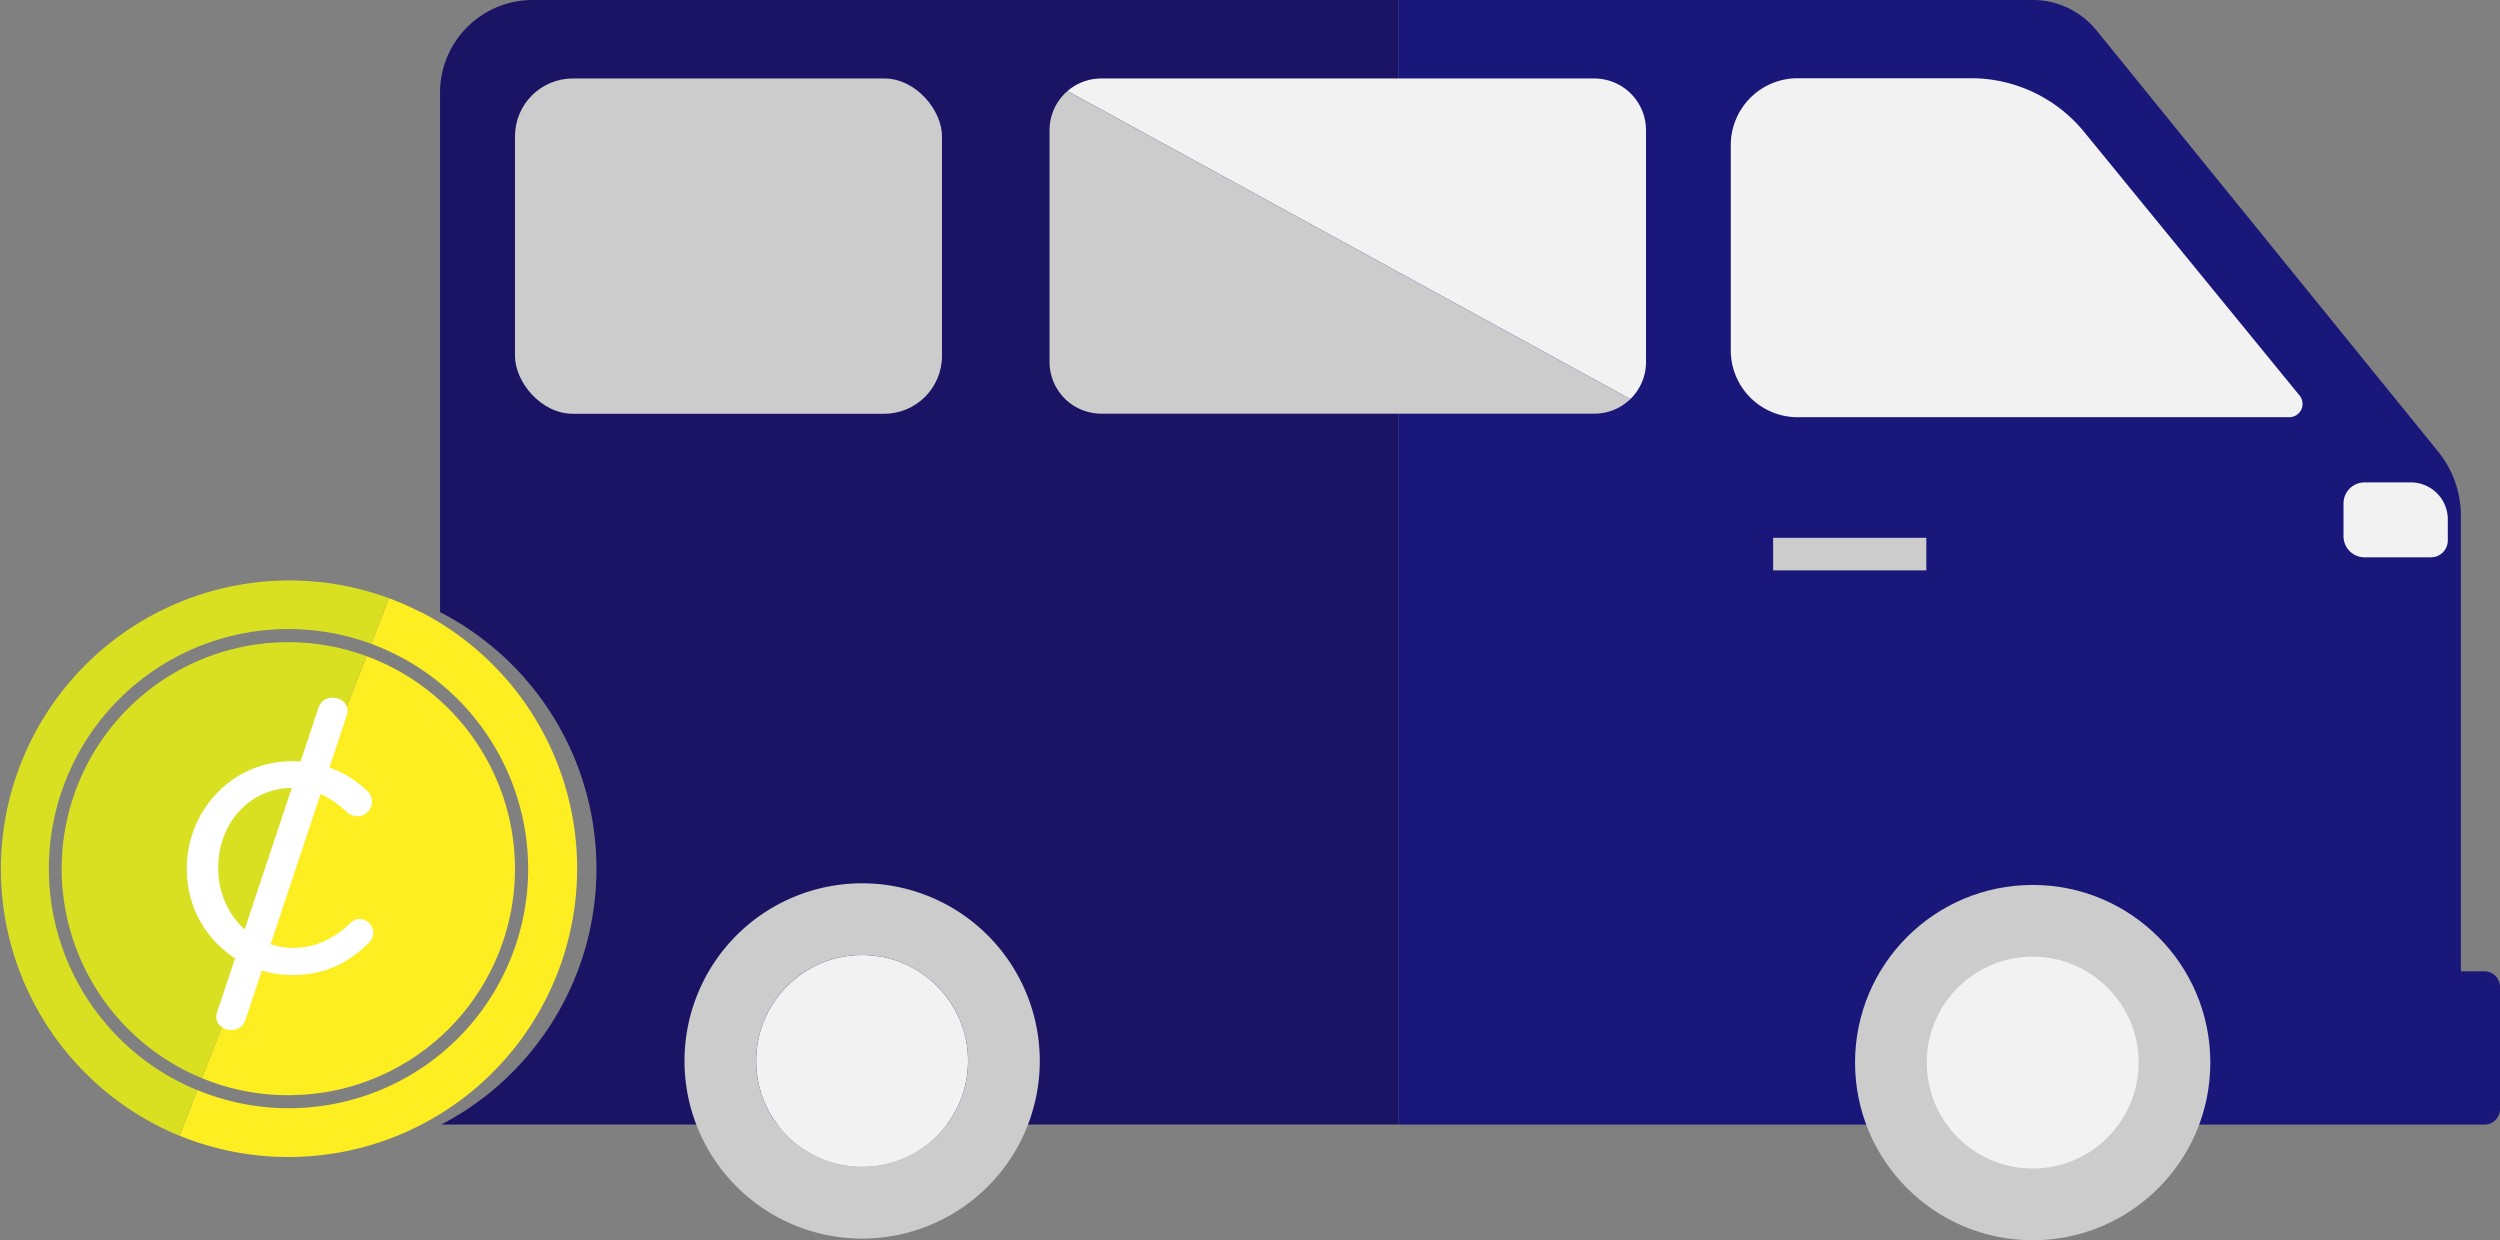 <svg xmlns="http://www.w3.org/2000/svg" viewBox="0 0 686.37 340.5"><rect x="0" y="0" width="686.37" height="340.5" fill="#808080" stroke="none"/><defs><style>.cls-1{fill:#1b1464;}.cls-2{fill:#1a177a;}.cls-3{fill:#f2f2f2;}.cls-4{fill:#ccc;}.cls-5{fill:#fcee21;}.cls-6{fill:#d9e021;}.cls-7{fill:none;}.cls-8{fill:#fff;}</style></defs><title>Asset 12</title><g id="Layer_2" data-name="Layer 2"><g id="Layer_1-2" data-name="Layer 1"><path class="cls-1" d="M383.9,0V308.73H121.17a79.23,79.23,0,0,0-.36-140.68V25.44A25.44,25.44,0,0,1,146.25,0Z"/><path class="cls-2" d="M686.37,271v33.47a4.29,4.29,0,0,1-4.3,4.29H383.9V0H558.09A22.55,22.55,0,0,1,575.6,8.35L669.4,124a27.92,27.92,0,0,1,6.23,17.58V266.67h6.44A4.3,4.3,0,0,1,686.37,271Z"/><path class="cls-3" d="M649.18,132.44h12.7a10.16,10.16,0,0,1,10.16,10.16v5.78a4.63,4.63,0,0,1-4.63,4.63H649.18a5.77,5.77,0,0,1-5.77-5.77v-9A5.77,5.77,0,0,1,649.18,132.44Z"/><path class="cls-3" d="M628.55,114.54h-135a18.36,18.36,0,0,1-18.37-18.36V39.85a18.36,18.36,0,0,1,18.37-18.37h47.63a40.07,40.07,0,0,1,31,14.72l59.16,72.38A3.65,3.65,0,0,1,628.55,114.54Z"/><path class="cls-3" d="M451.91,35.74V99.38a14.13,14.13,0,0,1-4.31,10.19L293.07,25a14.19,14.19,0,0,1,9.29-3.45H437.7A14.2,14.2,0,0,1,451.91,35.74Z"/><rect class="cls-4" x="141.39" y="21.54" width="117.23" height="92.06" rx="15.88" ry="15.88"/><path class="cls-4" d="M447.6,109.57a14.09,14.09,0,0,1-9.9,4H302.36a14.21,14.21,0,0,1-14.21-14.21V35.74A14.2,14.2,0,0,1,293.07,25Z"/><rect class="cls-4" x="486.81" y="147.65" width="42.06" height="8.95"/><path class="cls-4" d="M236.69,242.51a48.77,48.77,0,1,0,48.78,48.77A48.78,48.78,0,0,0,236.69,242.51Zm0,77.86a29.09,29.09,0,1,1,29.09-29.09A29.09,29.09,0,0,1,236.69,320.37Z"/><circle class="cls-3" cx="236.69" cy="291.28" r="29.08"/><circle class="cls-4" cx="558.07" cy="291.73" r="48.77"/><circle class="cls-3" cx="558.07" cy="291.73" r="29.08"/><path class="cls-5" d="M115.44,168.05a76.93,76.93,0,0,0-8.65-3.82l-4.88,12.53A65.9,65.9,0,0,1,145,238.48a65.67,65.67,0,0,1-62.39,65.69c-1.12.06-2.26.09-3.38.09a65.37,65.37,0,0,1-25.07-5l-4.88,12.53a78.83,78.83,0,0,0,30,5.86c1.37,0,2.72,0,4.07-.11a79.21,79.21,0,0,0,32.17-149.52Z"/><path class="cls-6" d="M106.79,164.23l-4.88,12.53A65.77,65.77,0,0,0,54.13,299.29l-4.88,12.53a79.22,79.22,0,0,1,57.54-147.59Z"/><path class="cls-5" d="M141.39,238.48a62.14,62.14,0,0,1-59,62.12c-1.06,0-2.14.08-3.2.08A61.7,61.7,0,0,1,55.43,296l45.18-115.86A62.3,62.3,0,0,1,141.39,238.48Z"/><path class="cls-6" d="M100.61,180.09,55.43,296a62.19,62.19,0,0,1,45.18-115.86Z"/><polyline class="cls-7" points="101.91 176.76 101.26 178.41 100.61 180.09"/><polyline class="cls-7" points="55.43 295.95 54.77 297.63 54.13 299.29"/><path class="cls-8" d="M51.29,238.65v-.22C51.29,222.54,63.7,209,80.14,209a29.09,29.09,0,0,1,20.68,8.16,3.94,3.94,0,0,1,1.31,2.94,4,4,0,0,1-4,4,4.29,4.29,0,0,1-2.72-1c-4-3.7-8.6-6.75-15.35-6.75-11.43,0-20.14,9.69-20.14,21.78v.21c0,12.2,8.93,21.89,20.68,21.89,6.43,0,11.54-2.94,15.68-6.86a3.32,3.32,0,0,1,2.4-1.09,3.93,3.93,0,0,1,3.81,3.81,3.8,3.8,0,0,1-1.09,2.61c-5.34,5.34-11.76,9-21.23,9A28.9,28.9,0,0,1,51.29,238.65Z"/><path class="cls-8" d="M87.44,194.29l-24.3,73-3.53,10.61c-1.64,4.93,6.14,7,7.77,2.14l24.29-73,3.53-10.61c1.64-4.92-6.13-7-7.76-2.14Z"/></g></g></svg>